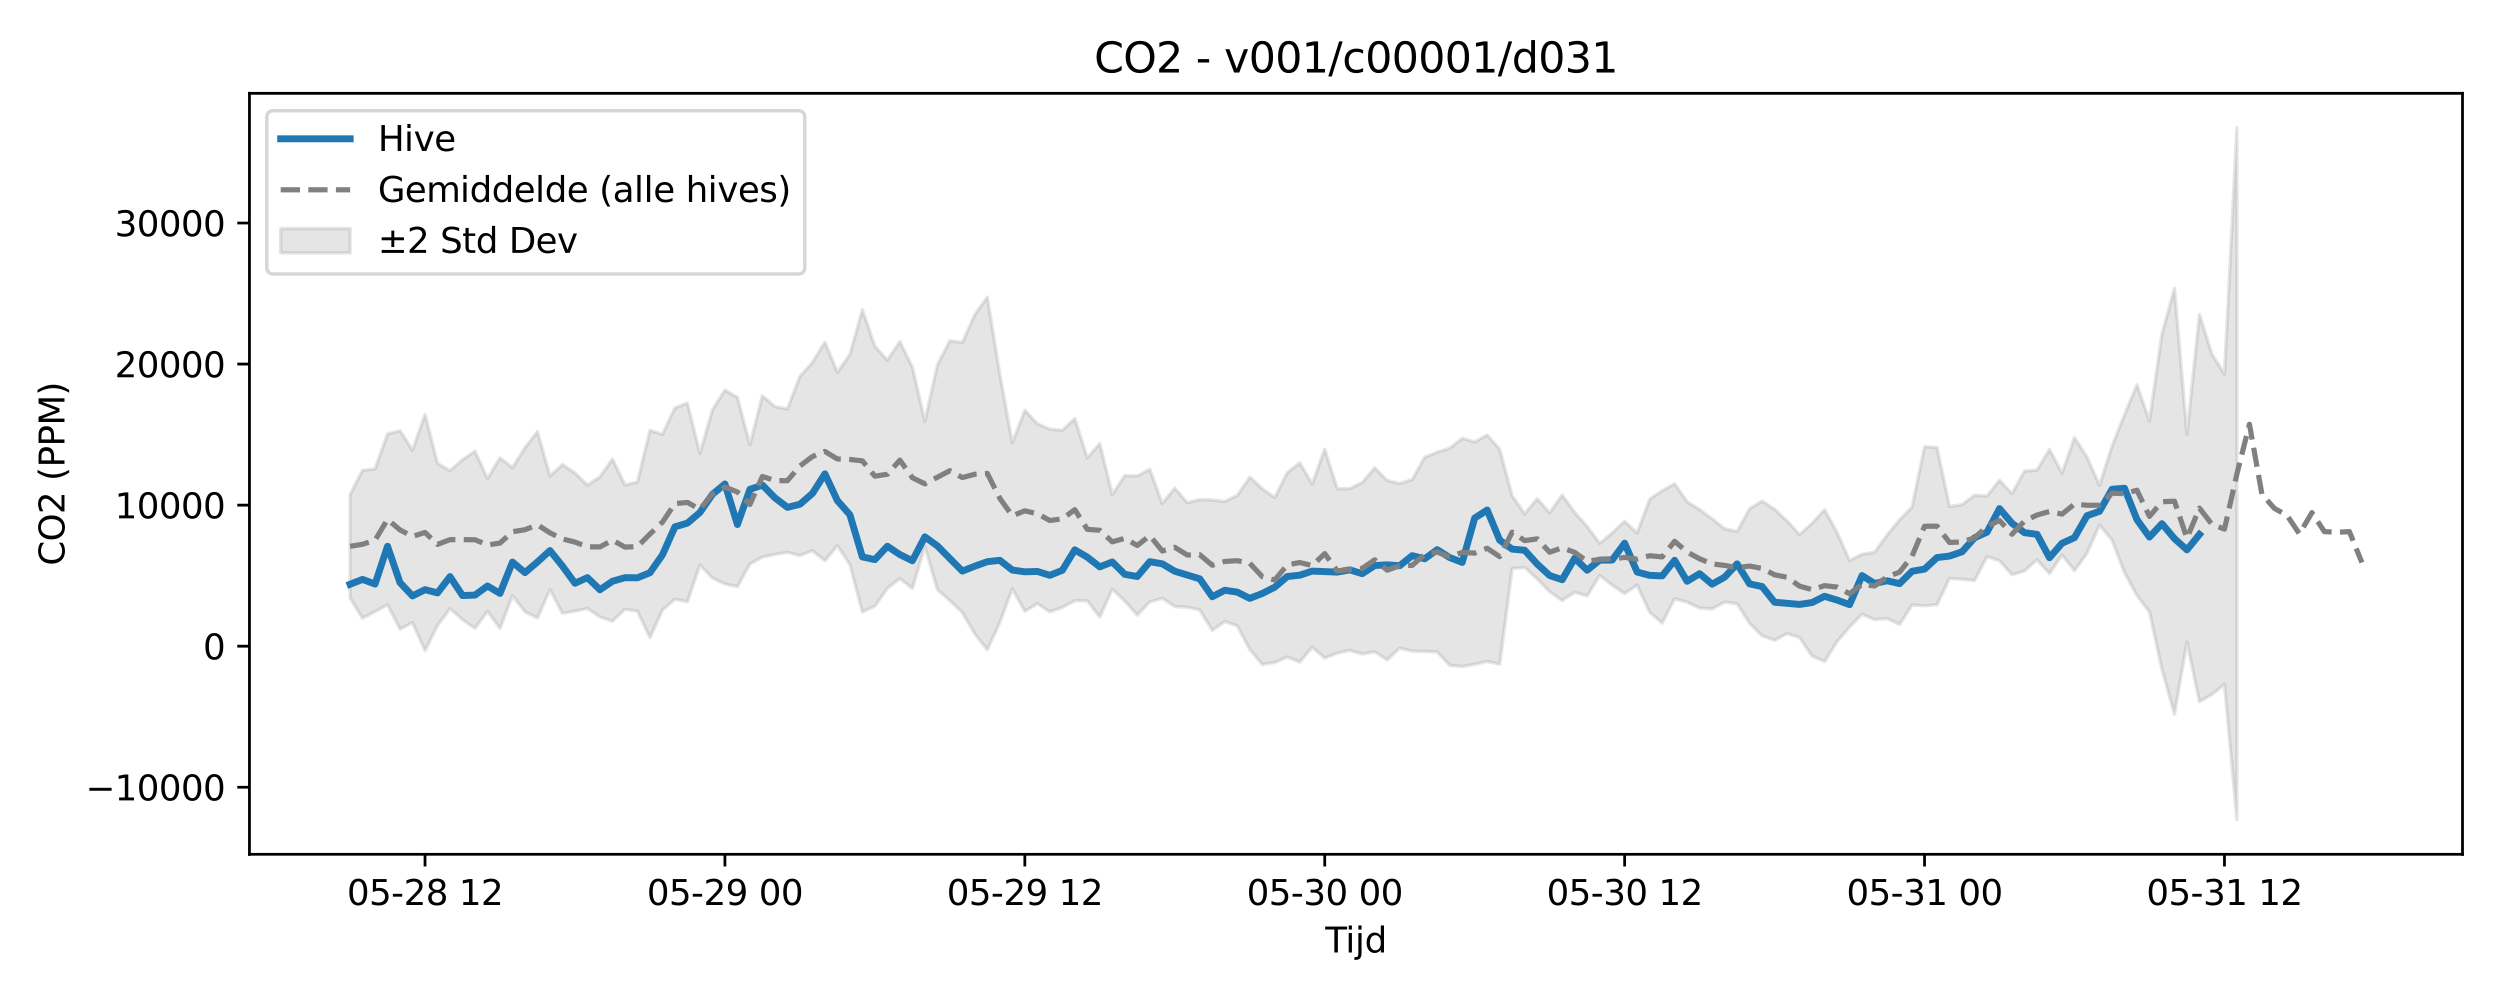 <?xml version="1.0" encoding="utf-8" standalone="no"?>
<!DOCTYPE svg PUBLIC "-//W3C//DTD SVG 1.1//EN"
  "http://www.w3.org/Graphics/SVG/1.1/DTD/svg11.dtd">
<svg xmlns:xlink="http://www.w3.org/1999/xlink" width="720pt" height="288pt" viewBox="0 0 720 288" xmlns="http://www.w3.org/2000/svg" version="1.1">
 <defs>
  <style type="text/css">*{stroke-linejoin: round; stroke-linecap: butt}</style>
 </defs>
 <g id="figure_1">
  <g id="patch_1">
   <path d="M 0 288 
L 720 288 
L 720 0 
L 0 0 
z
" style="fill: #ffffff"/>
  </g>
  <g id="axes_1">
   <g id="patch_2">
    <path d="M 71.84 246.04 
L 709.2 246.04 
L 709.2 26.88 
L 71.84 26.88 
z
" style="fill: #ffffff"/>
   </g>
   <g id="FillBetweenPolyCollection_1">
    <defs>
     <path id="m3c961f5146" d="M 100.811 -145.542 
L 100.811 -115.784 
L 104.41 -109.948 
L 108.009 -111.87 
L 111.608 -113.837 
L 115.206 -106.805 
L 118.805 -108.685 
L 122.404 -100.628 
L 126.003 -107.876 
L 129.602 -112.738 
L 133.201 -109.563 
L 136.8 -107.047 
L 140.398 -111.946 
L 143.997 -107.044 
L 147.596 -116.43 
L 151.195 -111.82 
L 154.794 -110.009 
L 158.393 -118.188 
L 161.992 -111.362 
L 165.591 -112.015 
L 169.189 -112.775 
L 172.788 -110.305 
L 176.387 -109.077 
L 179.986 -112.528 
L 183.585 -111.977 
L 187.184 -104.356 
L 190.783 -112.315 
L 194.382 -115.427 
L 197.98 -114.693 
L 201.579 -125.296 
L 205.178 -121.533 
L 208.777 -119.796 
L 212.376 -119.081 
L 215.975 -125.568 
L 219.574 -127.553 
L 223.173 -128.296 
L 226.771 -128.928 
L 230.37 -127.998 
L 233.969 -129.4 
L 237.568 -126.515 
L 241.167 -130.853 
L 244.766 -125.435 
L 248.365 -111.758 
L 251.963 -113.444 
L 255.562 -118.566 
L 259.161 -121.389 
L 262.76 -118.548 
L 266.359 -130.635 
L 269.958 -118.169 
L 273.557 -115.045 
L 277.156 -111.577 
L 280.754 -105.427 
L 284.353 -100.879 
L 287.952 -108.733 
L 291.551 -118.44 
L 295.15 -111.963 
L 298.749 -114.136 
L 302.348 -111.797 
L 305.947 -113.072 
L 309.545 -114.989 
L 313.144 -114.974 
L 316.743 -110.305 
L 320.342 -118.33 
L 323.941 -114.893 
L 327.54 -110.879 
L 331.139 -114.63 
L 334.738 -115.685 
L 338.336 -113.318 
L 341.935 -113.12 
L 345.534 -112.349 
L 349.133 -106.438 
L 352.732 -109.01 
L 356.331 -107.75 
L 359.93 -100.993 
L 363.528 -96.63 
L 367.127 -97.209 
L 370.726 -98.782 
L 374.325 -97.31 
L 377.924 -101.616 
L 381.523 -98.476 
L 385.122 -99.892 
L 388.721 -100.687 
L 392.319 -99.635 
L 395.918 -100.303 
L 399.517 -97.937 
L 403.116 -101.348 
L 406.715 -100.479 
L 410.314 -100.386 
L 413.913 -100.237 
L 417.512 -96.393 
L 421.11 -96.068 
L 424.709 -96.678 
L 428.308 -97.49 
L 431.907 -96.742 
L 435.506 -124.258 
L 439.105 -124.619 
L 442.704 -121.274 
L 446.302 -117.601 
L 449.901 -115.046 
L 453.5 -117.403 
L 457.099 -116.379 
L 460.698 -122.265 
L 464.297 -119.507 
L 467.896 -117.062 
L 471.495 -119.486 
L 475.093 -111.686 
L 478.692 -108.573 
L 482.291 -115.54 
L 485.89 -114.575 
L 489.489 -112.877 
L 493.088 -112.643 
L 496.687 -114.594 
L 500.286 -114.126 
L 503.884 -108.483 
L 507.483 -104.893 
L 511.082 -103.595 
L 514.681 -105.533 
L 518.28 -104.35 
L 521.879 -99.076 
L 525.478 -97.493 
L 529.077 -103.218 
L 532.675 -107.403 
L 536.274 -111.111 
L 539.873 -109.548 
L 543.472 -109.86 
L 547.071 -108.162 
L 550.67 -113.742 
L 554.269 -113.529 
L 557.867 -113.833 
L 561.466 -121.425 
L 565.065 -121.191 
L 568.664 -120.797 
L 572.263 -127.715 
L 575.862 -126.516 
L 579.461 -122.474 
L 583.06 -123.581 
L 586.658 -126.76 
L 590.257 -122.82 
L 593.856 -128.18 
L 597.455 -123.682 
L 601.054 -128.631 
L 604.653 -136.803 
L 608.252 -132.473 
L 611.851 -123.131 
L 615.449 -116.468 
L 619.048 -111.784 
L 622.647 -95.177 
L 626.246 -82.333 
L 629.845 -103.078 
L 633.444 -85.872 
L 637.043 -87.996 
L 640.642 -90.959 
L 644.24 -51.922 
L 644.24 -251.158 
L 644.24 -251.158 
L 640.642 -180.254 
L 637.043 -186.01 
L 633.444 -197.442 
L 629.845 -162.945 
L 626.246 -204.971 
L 622.647 -191.796 
L 619.048 -166.791 
L 615.449 -177.166 
L 611.851 -168.548 
L 608.252 -159.453 
L 604.653 -148.195 
L 601.054 -156.342 
L 597.455 -161.997 
L 593.856 -151.67 
L 590.257 -158.572 
L 586.658 -152.573 
L 583.06 -152.316 
L 579.461 -145.818 
L 575.862 -149.693 
L 572.263 -145.165 
L 568.664 -145.368 
L 565.065 -142.656 
L 561.466 -142.126 
L 557.867 -159.094 
L 554.269 -159.331 
L 550.67 -141.931 
L 547.071 -138.278 
L 543.472 -133.857 
L 539.873 -128.929 
L 536.274 -128.384 
L 532.675 -126.591 
L 529.077 -134.63 
L 525.478 -141.18 
L 521.879 -137.277 
L 518.28 -134.038 
L 514.681 -137.952 
L 511.082 -141.309 
L 507.483 -143.679 
L 503.884 -141.479 
L 500.286 -134.923 
L 496.687 -135.729 
L 493.088 -138.55 
L 489.489 -141.235 
L 485.89 -143.472 
L 482.291 -148.673 
L 478.692 -146.652 
L 475.093 -144.201 
L 471.495 -134.462 
L 467.896 -137.88 
L 464.297 -134.491 
L 460.698 -131.493 
L 457.099 -136.367 
L 453.5 -140.432 
L 449.901 -145.423 
L 446.302 -140.315 
L 442.704 -144.354 
L 439.105 -139.986 
L 435.506 -145.217 
L 431.907 -158.619 
L 428.308 -162.706 
L 424.709 -160.726 
L 421.11 -161.757 
L 417.512 -158.891 
L 413.913 -157.771 
L 410.314 -156.306 
L 406.715 -149.868 
L 403.116 -148.743 
L 399.517 -149.624 
L 395.918 -153.253 
L 392.319 -149.006 
L 388.721 -147.267 
L 385.122 -147.258 
L 381.523 -158.634 
L 377.924 -148.615 
L 374.325 -154.679 
L 370.726 -151.832 
L 367.127 -144.707 
L 363.528 -147.224 
L 359.93 -150.592 
L 356.331 -145.283 
L 352.732 -143.609 
L 349.133 -143.986 
L 345.534 -144.127 
L 341.935 -143.194 
L 338.336 -147.424 
L 334.738 -142.947 
L 331.139 -152.866 
L 327.54 -150.913 
L 323.941 -151.037 
L 320.342 -145.569 
L 316.743 -160.252 
L 313.144 -156.12 
L 309.545 -167.452 
L 305.947 -164.084 
L 302.348 -164.404 
L 298.749 -165.951 
L 295.15 -169.82 
L 291.551 -160.464 
L 287.952 -180.211 
L 284.353 -202.429 
L 280.754 -197.407 
L 277.156 -189.35 
L 273.557 -189.837 
L 269.958 -182.901 
L 266.359 -166.678 
L 262.76 -182.288 
L 259.161 -189.58 
L 255.562 -184.248 
L 251.963 -188.288 
L 248.365 -198.781 
L 244.766 -185.904 
L 241.167 -180.784 
L 237.568 -189.441 
L 233.969 -183.601 
L 230.37 -179.586 
L 226.771 -170.196 
L 223.173 -170.895 
L 219.574 -174.009 
L 215.975 -159.853 
L 212.376 -173.545 
L 208.777 -175.642 
L 205.178 -169.924 
L 201.579 -157.39 
L 197.98 -171.902 
L 194.382 -170.536 
L 190.783 -162.92 
L 187.184 -164.046 
L 183.585 -149.181 
L 179.986 -148.348 
L 176.387 -155.792 
L 172.788 -150.676 
L 169.189 -148.265 
L 165.591 -151.743 
L 161.992 -154.209 
L 158.393 -150.895 
L 154.794 -163.689 
L 151.195 -159.059 
L 147.596 -153.3 
L 143.997 -156.131 
L 140.398 -150.141 
L 136.8 -158.072 
L 133.201 -155.594 
L 129.602 -152.427 
L 126.003 -154.554 
L 122.404 -168.667 
L 118.805 -158.344 
L 115.206 -163.938 
L 111.608 -163.005 
L 108.009 -152.945 
L 104.41 -152.542 
L 100.811 -145.542 
z
" style="stroke: #808080; stroke-opacity: 0.2"/>
    </defs>
    <g clip-path="url(#p022ecf6468)">
     <use xlink:href="#m3c961f5146" x="0" y="288" style="fill: #808080; fill-opacity: 0.2; stroke: #808080; stroke-opacity: 0.2"/>
    </g>
   </g>
   <g id="matplotlib.axis_1">
    <g id="xtick_1">
     <g id="line2d_1">
      <defs>
       <path id="m5c673bd167" d="M 0 0 
L 0 3.5 
" style="stroke: #000000; stroke-width: 0.8"/>
      </defs>
      <g>
       <use xlink:href="#m5c673bd167" x="122.404" y="246.04" style="stroke: #000000; stroke-width: 0.8"/>
      </g>
     </g>
     <g id="text_1">
      <!-- 05-28 12 -->
      <g transform="translate(99.924 260.638) scale(0.1 -0.1)">
       <defs>
        <path id="DejaVuSans-30" d="M 2034 4250 
Q 1547 4250 1301 3770 
Q 1056 3291 1056 2328 
Q 1056 1369 1301 889 
Q 1547 409 2034 409 
Q 2525 409 2770 889 
Q 3016 1369 3016 2328 
Q 3016 3291 2770 3770 
Q 2525 4250 2034 4250 
z
M 2034 4750 
Q 2819 4750 3233 4129 
Q 3647 3509 3647 2328 
Q 3647 1150 3233 529 
Q 2819 -91 2034 -91 
Q 1250 -91 836 529 
Q 422 1150 422 2328 
Q 422 3509 836 4129 
Q 1250 4750 2034 4750 
z
" transform="scale(0.016)"/>
        <path id="DejaVuSans-35" d="M 691 4666 
L 3169 4666 
L 3169 4134 
L 1269 4134 
L 1269 2991 
Q 1406 3038 1543 3061 
Q 1681 3084 1819 3084 
Q 2600 3084 3056 2656 
Q 3513 2228 3513 1497 
Q 3513 744 3044 326 
Q 2575 -91 1722 -91 
Q 1428 -91 1123 -41 
Q 819 9 494 109 
L 494 744 
Q 775 591 1075 516 
Q 1375 441 1709 441 
Q 2250 441 2565 725 
Q 2881 1009 2881 1497 
Q 2881 1984 2565 2268 
Q 2250 2553 1709 2553 
Q 1456 2553 1204 2497 
Q 953 2441 691 2322 
L 691 4666 
z
" transform="scale(0.016)"/>
        <path id="DejaVuSans-2d" d="M 313 2009 
L 1997 2009 
L 1997 1497 
L 313 1497 
L 313 2009 
z
" transform="scale(0.016)"/>
        <path id="DejaVuSans-32" d="M 1228 531 
L 3431 531 
L 3431 0 
L 469 0 
L 469 531 
Q 828 903 1448 1529 
Q 2069 2156 2228 2338 
Q 2531 2678 2651 2914 
Q 2772 3150 2772 3378 
Q 2772 3750 2511 3984 
Q 2250 4219 1831 4219 
Q 1534 4219 1204 4116 
Q 875 4013 500 3803 
L 500 4441 
Q 881 4594 1212 4672 
Q 1544 4750 1819 4750 
Q 2544 4750 2975 4387 
Q 3406 4025 3406 3419 
Q 3406 3131 3298 2873 
Q 3191 2616 2906 2266 
Q 2828 2175 2409 1742 
Q 1991 1309 1228 531 
z
" transform="scale(0.016)"/>
        <path id="DejaVuSans-38" d="M 2034 2216 
Q 1584 2216 1326 1975 
Q 1069 1734 1069 1313 
Q 1069 891 1326 650 
Q 1584 409 2034 409 
Q 2484 409 2743 651 
Q 3003 894 3003 1313 
Q 3003 1734 2745 1975 
Q 2488 2216 2034 2216 
z
M 1403 2484 
Q 997 2584 770 2862 
Q 544 3141 544 3541 
Q 544 4100 942 4425 
Q 1341 4750 2034 4750 
Q 2731 4750 3128 4425 
Q 3525 4100 3525 3541 
Q 3525 3141 3298 2862 
Q 3072 2584 2669 2484 
Q 3125 2378 3379 2068 
Q 3634 1759 3634 1313 
Q 3634 634 3220 271 
Q 2806 -91 2034 -91 
Q 1263 -91 848 271 
Q 434 634 434 1313 
Q 434 1759 690 2068 
Q 947 2378 1403 2484 
z
M 1172 3481 
Q 1172 3119 1398 2916 
Q 1625 2713 2034 2713 
Q 2441 2713 2670 2916 
Q 2900 3119 2900 3481 
Q 2900 3844 2670 4047 
Q 2441 4250 2034 4250 
Q 1625 4250 1398 4047 
Q 1172 3844 1172 3481 
z
" transform="scale(0.016)"/>
        <path id="DejaVuSans-20" transform="scale(0.016)"/>
        <path id="DejaVuSans-31" d="M 794 531 
L 1825 531 
L 1825 4091 
L 703 3866 
L 703 4441 
L 1819 4666 
L 2450 4666 
L 2450 531 
L 3481 531 
L 3481 0 
L 794 0 
L 794 531 
z
" transform="scale(0.016)"/>
       </defs>
       <use xlink:href="#DejaVuSans-30"/>
       <use xlink:href="#DejaVuSans-35" transform="translate(63.623 0)"/>
       <use xlink:href="#DejaVuSans-2d" transform="translate(127.246 0)"/>
       <use xlink:href="#DejaVuSans-32" transform="translate(163.33 0)"/>
       <use xlink:href="#DejaVuSans-38" transform="translate(226.953 0)"/>
       <use xlink:href="#DejaVuSans-20" transform="translate(290.576 0)"/>
       <use xlink:href="#DejaVuSans-31" transform="translate(322.363 0)"/>
       <use xlink:href="#DejaVuSans-32" transform="translate(385.986 0)"/>
      </g>
     </g>
    </g>
    <g id="xtick_2">
     <g id="line2d_2">
      <g>
       <use xlink:href="#m5c673bd167" x="208.777" y="246.04" style="stroke: #000000; stroke-width: 0.8"/>
      </g>
     </g>
     <g id="text_2">
      <!-- 05-29 00 -->
      <g transform="translate(186.297 260.638) scale(0.1 -0.1)">
       <defs>
        <path id="DejaVuSans-39" d="M 703 97 
L 703 672 
Q 941 559 1184 500 
Q 1428 441 1663 441 
Q 2288 441 2617 861 
Q 2947 1281 2994 2138 
Q 2813 1869 2534 1725 
Q 2256 1581 1919 1581 
Q 1219 1581 811 2004 
Q 403 2428 403 3163 
Q 403 3881 828 4315 
Q 1253 4750 1959 4750 
Q 2769 4750 3195 4129 
Q 3622 3509 3622 2328 
Q 3622 1225 3098 567 
Q 2575 -91 1691 -91 
Q 1453 -91 1209 -44 
Q 966 3 703 97 
z
M 1959 2075 
Q 2384 2075 2632 2365 
Q 2881 2656 2881 3163 
Q 2881 3666 2632 3958 
Q 2384 4250 1959 4250 
Q 1534 4250 1286 3958 
Q 1038 3666 1038 3163 
Q 1038 2656 1286 2365 
Q 1534 2075 1959 2075 
z
" transform="scale(0.016)"/>
       </defs>
       <use xlink:href="#DejaVuSans-30"/>
       <use xlink:href="#DejaVuSans-35" transform="translate(63.623 0)"/>
       <use xlink:href="#DejaVuSans-2d" transform="translate(127.246 0)"/>
       <use xlink:href="#DejaVuSans-32" transform="translate(163.33 0)"/>
       <use xlink:href="#DejaVuSans-39" transform="translate(226.953 0)"/>
       <use xlink:href="#DejaVuSans-20" transform="translate(290.576 0)"/>
       <use xlink:href="#DejaVuSans-30" transform="translate(322.363 0)"/>
       <use xlink:href="#DejaVuSans-30" transform="translate(385.986 0)"/>
      </g>
     </g>
    </g>
    <g id="xtick_3">
     <g id="line2d_3">
      <g>
       <use xlink:href="#m5c673bd167" x="295.15" y="246.04" style="stroke: #000000; stroke-width: 0.8"/>
      </g>
     </g>
     <g id="text_3">
      <!-- 05-29 12 -->
      <g transform="translate(272.669 260.638) scale(0.1 -0.1)">
       <use xlink:href="#DejaVuSans-30"/>
       <use xlink:href="#DejaVuSans-35" transform="translate(63.623 0)"/>
       <use xlink:href="#DejaVuSans-2d" transform="translate(127.246 0)"/>
       <use xlink:href="#DejaVuSans-32" transform="translate(163.33 0)"/>
       <use xlink:href="#DejaVuSans-39" transform="translate(226.953 0)"/>
       <use xlink:href="#DejaVuSans-20" transform="translate(290.576 0)"/>
       <use xlink:href="#DejaVuSans-31" transform="translate(322.363 0)"/>
       <use xlink:href="#DejaVuSans-32" transform="translate(385.986 0)"/>
      </g>
     </g>
    </g>
    <g id="xtick_4">
     <g id="line2d_4">
      <g>
       <use xlink:href="#m5c673bd167" x="381.523" y="246.04" style="stroke: #000000; stroke-width: 0.8"/>
      </g>
     </g>
     <g id="text_4">
      <!-- 05-30 00 -->
      <g transform="translate(359.042 260.638) scale(0.1 -0.1)">
       <defs>
        <path id="DejaVuSans-33" d="M 2597 2516 
Q 3050 2419 3304 2112 
Q 3559 1806 3559 1356 
Q 3559 666 3084 287 
Q 2609 -91 1734 -91 
Q 1441 -91 1130 -33 
Q 819 25 488 141 
L 488 750 
Q 750 597 1062 519 
Q 1375 441 1716 441 
Q 2309 441 2620 675 
Q 2931 909 2931 1356 
Q 2931 1769 2642 2001 
Q 2353 2234 1838 2234 
L 1294 2234 
L 1294 2753 
L 1863 2753 
Q 2328 2753 2575 2939 
Q 2822 3125 2822 3475 
Q 2822 3834 2567 4026 
Q 2313 4219 1838 4219 
Q 1578 4219 1281 4162 
Q 984 4106 628 3988 
L 628 4550 
Q 988 4650 1302 4700 
Q 1616 4750 1894 4750 
Q 2613 4750 3031 4423 
Q 3450 4097 3450 3541 
Q 3450 3153 3228 2886 
Q 3006 2619 2597 2516 
z
" transform="scale(0.016)"/>
       </defs>
       <use xlink:href="#DejaVuSans-30"/>
       <use xlink:href="#DejaVuSans-35" transform="translate(63.623 0)"/>
       <use xlink:href="#DejaVuSans-2d" transform="translate(127.246 0)"/>
       <use xlink:href="#DejaVuSans-33" transform="translate(163.33 0)"/>
       <use xlink:href="#DejaVuSans-30" transform="translate(226.953 0)"/>
       <use xlink:href="#DejaVuSans-20" transform="translate(290.576 0)"/>
       <use xlink:href="#DejaVuSans-30" transform="translate(322.363 0)"/>
       <use xlink:href="#DejaVuSans-30" transform="translate(385.986 0)"/>
      </g>
     </g>
    </g>
    <g id="xtick_5">
     <g id="line2d_5">
      <g>
       <use xlink:href="#m5c673bd167" x="467.896" y="246.04" style="stroke: #000000; stroke-width: 0.8"/>
      </g>
     </g>
     <g id="text_5">
      <!-- 05-30 12 -->
      <g transform="translate(445.415 260.638) scale(0.1 -0.1)">
       <use xlink:href="#DejaVuSans-30"/>
       <use xlink:href="#DejaVuSans-35" transform="translate(63.623 0)"/>
       <use xlink:href="#DejaVuSans-2d" transform="translate(127.246 0)"/>
       <use xlink:href="#DejaVuSans-33" transform="translate(163.33 0)"/>
       <use xlink:href="#DejaVuSans-30" transform="translate(226.953 0)"/>
       <use xlink:href="#DejaVuSans-20" transform="translate(290.576 0)"/>
       <use xlink:href="#DejaVuSans-31" transform="translate(322.363 0)"/>
       <use xlink:href="#DejaVuSans-32" transform="translate(385.986 0)"/>
      </g>
     </g>
    </g>
    <g id="xtick_6">
     <g id="line2d_6">
      <g>
       <use xlink:href="#m5c673bd167" x="554.269" y="246.04" style="stroke: #000000; stroke-width: 0.8"/>
      </g>
     </g>
     <g id="text_6">
      <!-- 05-31 00 -->
      <g transform="translate(531.788 260.638) scale(0.1 -0.1)">
       <use xlink:href="#DejaVuSans-30"/>
       <use xlink:href="#DejaVuSans-35" transform="translate(63.623 0)"/>
       <use xlink:href="#DejaVuSans-2d" transform="translate(127.246 0)"/>
       <use xlink:href="#DejaVuSans-33" transform="translate(163.33 0)"/>
       <use xlink:href="#DejaVuSans-31" transform="translate(226.953 0)"/>
       <use xlink:href="#DejaVuSans-20" transform="translate(290.576 0)"/>
       <use xlink:href="#DejaVuSans-30" transform="translate(322.363 0)"/>
       <use xlink:href="#DejaVuSans-30" transform="translate(385.986 0)"/>
      </g>
     </g>
    </g>
    <g id="xtick_7">
     <g id="line2d_7">
      <g>
       <use xlink:href="#m5c673bd167" x="640.642" y="246.04" style="stroke: #000000; stroke-width: 0.8"/>
      </g>
     </g>
     <g id="text_7">
      <!-- 05-31 12 -->
      <g transform="translate(618.161 260.638) scale(0.1 -0.1)">
       <use xlink:href="#DejaVuSans-30"/>
       <use xlink:href="#DejaVuSans-35" transform="translate(63.623 0)"/>
       <use xlink:href="#DejaVuSans-2d" transform="translate(127.246 0)"/>
       <use xlink:href="#DejaVuSans-33" transform="translate(163.33 0)"/>
       <use xlink:href="#DejaVuSans-31" transform="translate(226.953 0)"/>
       <use xlink:href="#DejaVuSans-20" transform="translate(290.576 0)"/>
       <use xlink:href="#DejaVuSans-31" transform="translate(322.363 0)"/>
       <use xlink:href="#DejaVuSans-32" transform="translate(385.986 0)"/>
      </g>
     </g>
    </g>
    <g id="text_8">
     <!-- Tijd -->
     <g transform="translate(381.67 274.317) scale(0.1 -0.1)">
      <defs>
       <path id="DejaVuSans-54" d="M -19 4666 
L 3928 4666 
L 3928 4134 
L 2272 4134 
L 2272 0 
L 1638 0 
L 1638 4134 
L -19 4134 
L -19 4666 
z
" transform="scale(0.016)"/>
       <path id="DejaVuSans-69" d="M 603 3500 
L 1178 3500 
L 1178 0 
L 603 0 
L 603 3500 
z
M 603 4863 
L 1178 4863 
L 1178 4134 
L 603 4134 
L 603 4863 
z
" transform="scale(0.016)"/>
       <path id="DejaVuSans-6a" d="M 603 3500 
L 1178 3500 
L 1178 -63 
Q 1178 -731 923 -1031 
Q 669 -1331 103 -1331 
L -116 -1331 
L -116 -844 
L 38 -844 
Q 366 -844 484 -692 
Q 603 -541 603 -63 
L 603 3500 
z
M 603 4863 
L 1178 4863 
L 1178 4134 
L 603 4134 
L 603 4863 
z
" transform="scale(0.016)"/>
       <path id="DejaVuSans-64" d="M 2906 2969 
L 2906 4863 
L 3481 4863 
L 3481 0 
L 2906 0 
L 2906 525 
Q 2725 213 2448 61 
Q 2172 -91 1784 -91 
Q 1150 -91 751 415 
Q 353 922 353 1747 
Q 353 2572 751 3078 
Q 1150 3584 1784 3584 
Q 2172 3584 2448 3432 
Q 2725 3281 2906 2969 
z
M 947 1747 
Q 947 1113 1208 752 
Q 1469 391 1925 391 
Q 2381 391 2643 752 
Q 2906 1113 2906 1747 
Q 2906 2381 2643 2742 
Q 2381 3103 1925 3103 
Q 1469 3103 1208 2742 
Q 947 2381 947 1747 
z
" transform="scale(0.016)"/>
      </defs>
      <use xlink:href="#DejaVuSans-54"/>
      <use xlink:href="#DejaVuSans-69" transform="translate(57.959 0)"/>
      <use xlink:href="#DejaVuSans-6a" transform="translate(85.742 0)"/>
      <use xlink:href="#DejaVuSans-64" transform="translate(113.525 0)"/>
     </g>
    </g>
   </g>
   <g id="matplotlib.axis_2">
    <g id="ytick_1">
     <g id="line2d_8">
      <defs>
       <path id="m6430b781a7" d="M 0 0 
L -3.5 0 
" style="stroke: #000000; stroke-width: 0.8"/>
      </defs>
      <g>
       <use xlink:href="#m6430b781a7" x="71.84" y="226.725" style="stroke: #000000; stroke-width: 0.8"/>
      </g>
     </g>
     <g id="text_9">
      <!-- −10000 -->
      <g transform="translate(24.648 230.524) scale(0.1 -0.1)">
       <defs>
        <path id="DejaVuSans-2212" d="M 678 2272 
L 4684 2272 
L 4684 1741 
L 678 1741 
L 678 2272 
z
" transform="scale(0.016)"/>
       </defs>
       <use xlink:href="#DejaVuSans-2212"/>
       <use xlink:href="#DejaVuSans-31" transform="translate(83.789 0)"/>
       <use xlink:href="#DejaVuSans-30" transform="translate(147.412 0)"/>
       <use xlink:href="#DejaVuSans-30" transform="translate(211.035 0)"/>
       <use xlink:href="#DejaVuSans-30" transform="translate(274.658 0)"/>
       <use xlink:href="#DejaVuSans-30" transform="translate(338.281 0)"/>
      </g>
     </g>
    </g>
    <g id="ytick_2">
     <g id="line2d_9">
      <g>
       <use xlink:href="#m6430b781a7" x="71.84" y="186.102" style="stroke: #000000; stroke-width: 0.8"/>
      </g>
     </g>
     <g id="text_10">
      <!-- 0 -->
      <g transform="translate(58.477 189.901) scale(0.1 -0.1)">
       <use xlink:href="#DejaVuSans-30"/>
      </g>
     </g>
    </g>
    <g id="ytick_3">
     <g id="line2d_10">
      <g>
       <use xlink:href="#m6430b781a7" x="71.84" y="145.478" style="stroke: #000000; stroke-width: 0.8"/>
      </g>
     </g>
     <g id="text_11">
      <!-- 10000 -->
      <g transform="translate(33.028 149.278) scale(0.1 -0.1)">
       <use xlink:href="#DejaVuSans-31"/>
       <use xlink:href="#DejaVuSans-30" transform="translate(63.623 0)"/>
       <use xlink:href="#DejaVuSans-30" transform="translate(127.246 0)"/>
       <use xlink:href="#DejaVuSans-30" transform="translate(190.869 0)"/>
       <use xlink:href="#DejaVuSans-30" transform="translate(254.492 0)"/>
      </g>
     </g>
    </g>
    <g id="ytick_4">
     <g id="line2d_11">
      <g>
       <use xlink:href="#m6430b781a7" x="71.84" y="104.855" style="stroke: #000000; stroke-width: 0.8"/>
      </g>
     </g>
     <g id="text_12">
      <!-- 20000 -->
      <g transform="translate(33.028 108.654) scale(0.1 -0.1)">
       <use xlink:href="#DejaVuSans-32"/>
       <use xlink:href="#DejaVuSans-30" transform="translate(63.623 0)"/>
       <use xlink:href="#DejaVuSans-30" transform="translate(127.246 0)"/>
       <use xlink:href="#DejaVuSans-30" transform="translate(190.869 0)"/>
       <use xlink:href="#DejaVuSans-30" transform="translate(254.492 0)"/>
      </g>
     </g>
    </g>
    <g id="ytick_5">
     <g id="line2d_12">
      <g>
       <use xlink:href="#m6430b781a7" x="71.84" y="64.232" style="stroke: #000000; stroke-width: 0.8"/>
      </g>
     </g>
     <g id="text_13">
      <!-- 30000 -->
      <g transform="translate(33.028 68.031) scale(0.1 -0.1)">
       <use xlink:href="#DejaVuSans-33"/>
       <use xlink:href="#DejaVuSans-30" transform="translate(63.623 0)"/>
       <use xlink:href="#DejaVuSans-30" transform="translate(127.246 0)"/>
       <use xlink:href="#DejaVuSans-30" transform="translate(190.869 0)"/>
       <use xlink:href="#DejaVuSans-30" transform="translate(254.492 0)"/>
      </g>
     </g>
    </g>
    <g id="text_14">
     <!-- CO2 (PPM) -->
     <g transform="translate(18.568 162.903) rotate(-90) scale(0.1 -0.1)">
      <defs>
       <path id="DejaVuSans-43" d="M 4122 4306 
L 4122 3641 
Q 3803 3938 3442 4084 
Q 3081 4231 2675 4231 
Q 1875 4231 1450 3742 
Q 1025 3253 1025 2328 
Q 1025 1406 1450 917 
Q 1875 428 2675 428 
Q 3081 428 3442 575 
Q 3803 722 4122 1019 
L 4122 359 
Q 3791 134 3420 21 
Q 3050 -91 2638 -91 
Q 1578 -91 968 557 
Q 359 1206 359 2328 
Q 359 3453 968 4101 
Q 1578 4750 2638 4750 
Q 3056 4750 3426 4639 
Q 3797 4528 4122 4306 
z
" transform="scale(0.016)"/>
       <path id="DejaVuSans-4f" d="M 2522 4238 
Q 1834 4238 1429 3725 
Q 1025 3213 1025 2328 
Q 1025 1447 1429 934 
Q 1834 422 2522 422 
Q 3209 422 3611 934 
Q 4013 1447 4013 2328 
Q 4013 3213 3611 3725 
Q 3209 4238 2522 4238 
z
M 2522 4750 
Q 3503 4750 4090 4092 
Q 4678 3434 4678 2328 
Q 4678 1225 4090 567 
Q 3503 -91 2522 -91 
Q 1538 -91 948 565 
Q 359 1222 359 2328 
Q 359 3434 948 4092 
Q 1538 4750 2522 4750 
z
" transform="scale(0.016)"/>
       <path id="DejaVuSans-28" d="M 1984 4856 
Q 1566 4138 1362 3434 
Q 1159 2731 1159 2009 
Q 1159 1288 1364 580 
Q 1569 -128 1984 -844 
L 1484 -844 
Q 1016 -109 783 600 
Q 550 1309 550 2009 
Q 550 2706 781 3412 
Q 1013 4119 1484 4856 
L 1984 4856 
z
" transform="scale(0.016)"/>
       <path id="DejaVuSans-50" d="M 1259 4147 
L 1259 2394 
L 2053 2394 
Q 2494 2394 2734 2622 
Q 2975 2850 2975 3272 
Q 2975 3691 2734 3919 
Q 2494 4147 2053 4147 
L 1259 4147 
z
M 628 4666 
L 2053 4666 
Q 2838 4666 3239 4311 
Q 3641 3956 3641 3272 
Q 3641 2581 3239 2228 
Q 2838 1875 2053 1875 
L 1259 1875 
L 1259 0 
L 628 0 
L 628 4666 
z
" transform="scale(0.016)"/>
       <path id="DejaVuSans-4d" d="M 628 4666 
L 1569 4666 
L 2759 1491 
L 3956 4666 
L 4897 4666 
L 4897 0 
L 4281 0 
L 4281 4097 
L 3078 897 
L 2444 897 
L 1241 4097 
L 1241 0 
L 628 0 
L 628 4666 
z
" transform="scale(0.016)"/>
       <path id="DejaVuSans-29" d="M 513 4856 
L 1013 4856 
Q 1481 4119 1714 3412 
Q 1947 2706 1947 2009 
Q 1947 1309 1714 600 
Q 1481 -109 1013 -844 
L 513 -844 
Q 928 -128 1133 580 
Q 1338 1288 1338 2009 
Q 1338 2731 1133 3434 
Q 928 4138 513 4856 
z
" transform="scale(0.016)"/>
      </defs>
      <use xlink:href="#DejaVuSans-43"/>
      <use xlink:href="#DejaVuSans-4f" transform="translate(69.824 0)"/>
      <use xlink:href="#DejaVuSans-32" transform="translate(148.535 0)"/>
      <use xlink:href="#DejaVuSans-20" transform="translate(212.158 0)"/>
      <use xlink:href="#DejaVuSans-28" transform="translate(243.945 0)"/>
      <use xlink:href="#DejaVuSans-50" transform="translate(282.959 0)"/>
      <use xlink:href="#DejaVuSans-50" transform="translate(343.262 0)"/>
      <use xlink:href="#DejaVuSans-4d" transform="translate(403.564 0)"/>
      <use xlink:href="#DejaVuSans-29" transform="translate(489.844 0)"/>
     </g>
    </g>
   </g>
   <g id="line2d_13">
    <path d="M 100.811 168.272 
L 104.41 166.866 
L 108.009 168.211 
L 111.608 157.336 
L 115.206 167.805 
L 118.805 171.625 
L 122.404 169.824 
L 126.003 170.757 
L 129.602 166.073 
L 133.201 171.518 
L 136.8 171.385 
L 140.398 168.768 
L 143.997 170.896 
L 147.596 161.883 
L 151.195 164.915 
L 154.794 161.841 
L 158.393 158.567 
L 161.992 163.036 
L 165.591 167.965 
L 169.189 166.365 
L 172.788 169.848 
L 176.387 167.399 
L 179.986 166.373 
L 183.585 166.407 
L 187.184 164.937 
L 190.783 159.802 
L 194.382 151.718 
L 197.98 150.662 
L 201.579 147.593 
L 205.178 142.376 
L 208.777 139.389 
L 212.376 151.056 
L 215.975 140.931 
L 219.574 139.718 
L 223.173 143.371 
L 226.771 146.115 
L 230.37 145.235 
L 233.969 142.125 
L 237.568 136.482 
L 241.167 144.166 
L 244.766 148.254 
L 248.365 160.387 
L 251.963 161.168 
L 255.562 157.321 
L 259.161 159.715 
L 262.76 161.496 
L 266.359 154.613 
L 269.958 157.205 
L 277.156 164.489 
L 280.754 163.053 
L 284.353 161.771 
L 287.952 161.37 
L 291.551 164.177 
L 295.15 164.681 
L 298.749 164.571 
L 302.348 165.688 
L 305.947 164.241 
L 309.545 158.351 
L 313.144 160.468 
L 316.743 163.258 
L 320.342 161.847 
L 323.941 165.409 
L 327.54 166.035 
L 331.139 161.767 
L 334.738 162.383 
L 338.336 164.51 
L 345.534 166.707 
L 349.133 171.863 
L 352.732 169.994 
L 356.331 170.528 
L 359.93 172.328 
L 363.528 170.926 
L 367.127 169.108 
L 370.726 166.039 
L 374.325 165.66 
L 377.924 164.474 
L 385.122 164.77 
L 388.721 164.115 
L 392.319 165.219 
L 395.918 162.862 
L 399.517 162.678 
L 403.116 162.927 
L 406.715 160.03 
L 410.314 160.926 
L 413.913 158.311 
L 417.512 160.566 
L 421.11 161.971 
L 424.709 149.208 
L 428.308 146.888 
L 431.907 155.56 
L 435.506 158.151 
L 439.105 158.467 
L 442.704 162.439 
L 446.302 165.743 
L 449.901 166.961 
L 453.5 160.769 
L 457.099 164.21 
L 460.698 161.328 
L 464.297 161.305 
L 467.896 156.44 
L 471.495 164.745 
L 475.093 165.701 
L 478.692 165.86 
L 482.291 161.376 
L 485.89 167.399 
L 489.489 165.223 
L 493.088 168.238 
L 496.687 166.229 
L 500.286 162.404 
L 503.884 168.156 
L 507.483 168.934 
L 511.082 173.446 
L 518.28 174.069 
L 521.879 173.534 
L 525.478 171.732 
L 529.077 172.816 
L 532.675 174.143 
L 536.274 165.762 
L 539.873 168.042 
L 543.472 167.262 
L 547.071 168.081 
L 550.67 164.523 
L 554.269 163.898 
L 557.867 160.574 
L 561.466 160.147 
L 565.065 158.91 
L 568.664 154.896 
L 572.263 153.254 
L 575.862 146.483 
L 579.461 150.698 
L 583.06 153.408 
L 586.658 153.889 
L 590.257 160.612 
L 593.856 156.46 
L 597.455 154.838 
L 601.054 148.531 
L 604.653 147.255 
L 608.252 140.922 
L 611.851 140.617 
L 615.449 149.656 
L 619.048 154.671 
L 622.647 150.83 
L 626.246 155.125 
L 629.845 158.346 
L 633.444 153.928 
L 633.444 153.928 
" clip-path="url(#p022ecf6468)" style="fill: none; stroke: #1f77b4; stroke-width: 2; stroke-linecap: square"/>
   </g>
   <g id="line2d_14">
    <path d="M 100.811 157.337 
L 104.41 156.755 
L 108.009 155.592 
L 111.608 149.579 
L 115.206 152.628 
L 118.805 154.486 
L 122.404 153.352 
L 126.003 156.785 
L 129.602 155.418 
L 136.8 155.441 
L 140.398 156.957 
L 143.997 156.412 
L 147.596 153.135 
L 151.195 152.56 
L 154.794 151.151 
L 158.393 153.459 
L 161.992 155.215 
L 165.591 156.121 
L 169.189 157.48 
L 172.788 157.509 
L 176.387 155.565 
L 179.986 157.562 
L 183.585 157.421 
L 187.184 153.799 
L 190.783 150.383 
L 194.382 145.019 
L 197.98 144.703 
L 201.579 146.657 
L 205.178 142.272 
L 208.777 140.281 
L 212.376 141.687 
L 215.975 145.289 
L 219.574 137.219 
L 223.173 138.405 
L 226.771 138.438 
L 230.37 134.208 
L 233.969 131.499 
L 237.568 130.022 
L 241.167 132.181 
L 244.766 132.33 
L 248.365 132.73 
L 251.963 137.134 
L 255.562 136.593 
L 259.161 132.516 
L 262.76 137.582 
L 266.359 139.343 
L 273.557 135.559 
L 277.156 137.536 
L 280.754 136.583 
L 284.353 136.346 
L 287.952 143.528 
L 291.551 148.548 
L 295.15 147.109 
L 298.749 147.956 
L 302.348 149.899 
L 305.947 149.422 
L 309.545 146.78 
L 313.144 152.453 
L 316.743 152.722 
L 320.342 156.051 
L 323.941 155.035 
L 327.54 157.104 
L 331.139 154.252 
L 334.738 158.684 
L 338.336 157.629 
L 341.935 159.843 
L 345.534 159.762 
L 349.133 162.788 
L 352.732 161.69 
L 356.331 161.484 
L 359.93 162.208 
L 363.528 166.073 
L 367.127 167.042 
L 370.726 162.693 
L 374.325 162.006 
L 377.924 162.885 
L 381.523 159.445 
L 385.122 164.425 
L 392.319 163.679 
L 395.918 161.222 
L 399.517 164.22 
L 403.116 162.954 
L 406.715 162.826 
L 410.314 159.654 
L 413.913 158.996 
L 417.512 160.358 
L 421.11 159.087 
L 424.709 159.298 
L 428.308 157.902 
L 431.907 160.319 
L 435.506 153.262 
L 439.105 155.697 
L 442.704 155.186 
L 446.302 159.042 
L 449.901 157.766 
L 453.5 159.082 
L 457.099 161.627 
L 460.698 161.121 
L 464.297 161.001 
L 467.896 160.529 
L 471.495 161.026 
L 475.093 160.056 
L 478.692 160.388 
L 482.291 155.894 
L 485.89 158.977 
L 489.489 160.944 
L 493.088 162.403 
L 496.687 162.838 
L 500.286 163.475 
L 503.884 163.019 
L 507.483 163.714 
L 511.082 165.548 
L 514.681 166.257 
L 518.28 168.806 
L 521.879 169.824 
L 525.478 168.664 
L 529.077 169.076 
L 532.675 171.003 
L 536.274 168.253 
L 539.873 168.762 
L 543.472 166.142 
L 547.071 164.78 
L 550.67 160.164 
L 554.269 151.57 
L 557.867 151.536 
L 561.466 156.225 
L 565.065 156.076 
L 568.664 154.917 
L 572.263 151.56 
L 575.862 149.896 
L 579.461 153.854 
L 583.06 150.052 
L 586.658 148.333 
L 590.257 147.304 
L 593.856 148.075 
L 597.455 145.161 
L 601.054 145.513 
L 604.653 145.501 
L 608.252 142.037 
L 611.851 142.16 
L 615.449 141.183 
L 619.048 148.712 
L 622.647 144.513 
L 626.246 144.348 
L 629.845 154.989 
L 633.444 146.343 
L 637.043 150.997 
L 640.642 152.393 
L 644.24 136.46 
L 647.839 122.189 
L 651.438 142.356 
L 655.037 146.419 
L 658.636 148.405 
L 662.235 153.747 
L 665.834 147.646 
L 669.432 153.114 
L 673.031 153.298 
L 676.63 153.109 
L 680.229 162.02 
L 680.229 162.02 
" clip-path="url(#p022ecf6468)" style="fill: none; stroke-dasharray: 5.55,2.4; stroke-dashoffset: 0; stroke: #808080; stroke-width: 1.5"/>
   </g>
   <g id="patch_3">
    <path d="M 71.84 246.04 
L 71.84 26.88 
" style="fill: none; stroke: #000000; stroke-width: 0.8; stroke-linejoin: miter; stroke-linecap: square"/>
   </g>
   <g id="patch_4">
    <path d="M 709.2 246.04 
L 709.2 26.88 
" style="fill: none; stroke: #000000; stroke-width: 0.8; stroke-linejoin: miter; stroke-linecap: square"/>
   </g>
   <g id="patch_5">
    <path d="M 71.84 246.04 
L 709.2 246.04 
" style="fill: none; stroke: #000000; stroke-width: 0.8; stroke-linejoin: miter; stroke-linecap: square"/>
   </g>
   <g id="patch_6">
    <path d="M 71.84 26.88 
L 709.2 26.88 
" style="fill: none; stroke: #000000; stroke-width: 0.8; stroke-linejoin: miter; stroke-linecap: square"/>
   </g>
   <g id="text_15">
    <!-- CO2 - v001/c00001/d031 -->
    <g transform="translate(315.117 20.88) scale(0.12 -0.12)">
     <defs>
      <path id="DejaVuSans-76" d="M 191 3500 
L 800 3500 
L 1894 563 
L 2988 3500 
L 3597 3500 
L 2284 0 
L 1503 0 
L 191 3500 
z
" transform="scale(0.016)"/>
      <path id="DejaVuSans-2f" d="M 1625 4666 
L 2156 4666 
L 531 -594 
L 0 -594 
L 1625 4666 
z
" transform="scale(0.016)"/>
      <path id="DejaVuSans-63" d="M 3122 3366 
L 3122 2828 
Q 2878 2963 2633 3030 
Q 2388 3097 2138 3097 
Q 1578 3097 1268 2742 
Q 959 2388 959 1747 
Q 959 1106 1268 751 
Q 1578 397 2138 397 
Q 2388 397 2633 464 
Q 2878 531 3122 666 
L 3122 134 
Q 2881 22 2623 -34 
Q 2366 -91 2075 -91 
Q 1284 -91 818 406 
Q 353 903 353 1747 
Q 353 2603 823 3093 
Q 1294 3584 2113 3584 
Q 2378 3584 2631 3529 
Q 2884 3475 3122 3366 
z
" transform="scale(0.016)"/>
     </defs>
     <use xlink:href="#DejaVuSans-43"/>
     <use xlink:href="#DejaVuSans-4f" transform="translate(69.824 0)"/>
     <use xlink:href="#DejaVuSans-32" transform="translate(148.535 0)"/>
     <use xlink:href="#DejaVuSans-20" transform="translate(212.158 0)"/>
     <use xlink:href="#DejaVuSans-2d" transform="translate(243.945 0)"/>
     <use xlink:href="#DejaVuSans-20" transform="translate(280.029 0)"/>
     <use xlink:href="#DejaVuSans-76" transform="translate(311.816 0)"/>
     <use xlink:href="#DejaVuSans-30" transform="translate(370.996 0)"/>
     <use xlink:href="#DejaVuSans-30" transform="translate(434.619 0)"/>
     <use xlink:href="#DejaVuSans-31" transform="translate(498.242 0)"/>
     <use xlink:href="#DejaVuSans-2f" transform="translate(561.865 0)"/>
     <use xlink:href="#DejaVuSans-63" transform="translate(595.557 0)"/>
     <use xlink:href="#DejaVuSans-30" transform="translate(650.537 0)"/>
     <use xlink:href="#DejaVuSans-30" transform="translate(714.16 0)"/>
     <use xlink:href="#DejaVuSans-30" transform="translate(777.783 0)"/>
     <use xlink:href="#DejaVuSans-30" transform="translate(841.406 0)"/>
     <use xlink:href="#DejaVuSans-31" transform="translate(905.029 0)"/>
     <use xlink:href="#DejaVuSans-2f" transform="translate(968.652 0)"/>
     <use xlink:href="#DejaVuSans-64" transform="translate(1002.344 0)"/>
     <use xlink:href="#DejaVuSans-30" transform="translate(1065.82 0)"/>
     <use xlink:href="#DejaVuSans-33" transform="translate(1129.443 0)"/>
     <use xlink:href="#DejaVuSans-31" transform="translate(1193.066 0)"/>
    </g>
   </g>
   <g id="legend_1">
    <g id="patch_7">
     <path d="M 78.84 78.914 
L 229.784 78.914 
Q 231.784 78.914 231.784 76.914 
L 231.784 33.88 
Q 231.784 31.88 229.784 31.88 
L 78.84 31.88 
Q 76.84 31.88 76.84 33.88 
L 76.84 76.914 
Q 76.84 78.914 78.84 78.914 
z
" style="fill: #ffffff; opacity: 0.8; stroke: #cccccc; stroke-linejoin: miter"/>
    </g>
    <g id="line2d_15">
     <path d="M 80.84 39.978 
L 90.84 39.978 
L 100.84 39.978 
" style="fill: none; stroke: #1f77b4; stroke-width: 2; stroke-linecap: square"/>
    </g>
    <g id="text_16">
     <!-- Hive -->
     <g transform="translate(108.84 43.478) scale(0.1 -0.1)">
      <defs>
       <path id="DejaVuSans-48" d="M 628 4666 
L 1259 4666 
L 1259 2753 
L 3553 2753 
L 3553 4666 
L 4184 4666 
L 4184 0 
L 3553 0 
L 3553 2222 
L 1259 2222 
L 1259 0 
L 628 0 
L 628 4666 
z
" transform="scale(0.016)"/>
       <path id="DejaVuSans-65" d="M 3597 1894 
L 3597 1613 
L 953 1613 
Q 991 1019 1311 708 
Q 1631 397 2203 397 
Q 2534 397 2845 478 
Q 3156 559 3463 722 
L 3463 178 
Q 3153 47 2828 -22 
Q 2503 -91 2169 -91 
Q 1331 -91 842 396 
Q 353 884 353 1716 
Q 353 2575 817 3079 
Q 1281 3584 2069 3584 
Q 2775 3584 3186 3129 
Q 3597 2675 3597 1894 
z
M 3022 2063 
Q 3016 2534 2758 2815 
Q 2500 3097 2075 3097 
Q 1594 3097 1305 2825 
Q 1016 2553 972 2059 
L 3022 2063 
z
" transform="scale(0.016)"/>
      </defs>
      <use xlink:href="#DejaVuSans-48"/>
      <use xlink:href="#DejaVuSans-69" transform="translate(75.195 0)"/>
      <use xlink:href="#DejaVuSans-76" transform="translate(102.979 0)"/>
      <use xlink:href="#DejaVuSans-65" transform="translate(162.158 0)"/>
     </g>
    </g>
    <g id="line2d_16">
     <path d="M 80.84 54.657 
L 90.84 54.657 
L 100.84 54.657 
" style="fill: none; stroke-dasharray: 5.55,2.4; stroke-dashoffset: 0; stroke: #808080; stroke-width: 1.5"/>
    </g>
    <g id="text_17">
     <!-- Gemiddelde (alle hives) -->
     <g transform="translate(108.84 58.157) scale(0.1 -0.1)">
      <defs>
       <path id="DejaVuSans-47" d="M 3809 666 
L 3809 1919 
L 2778 1919 
L 2778 2438 
L 4434 2438 
L 4434 434 
Q 4069 175 3628 42 
Q 3188 -91 2688 -91 
Q 1594 -91 976 548 
Q 359 1188 359 2328 
Q 359 3472 976 4111 
Q 1594 4750 2688 4750 
Q 3144 4750 3555 4637 
Q 3966 4525 4313 4306 
L 4313 3634 
Q 3963 3931 3569 4081 
Q 3175 4231 2741 4231 
Q 1884 4231 1454 3753 
Q 1025 3275 1025 2328 
Q 1025 1384 1454 906 
Q 1884 428 2741 428 
Q 3075 428 3337 486 
Q 3600 544 3809 666 
z
" transform="scale(0.016)"/>
       <path id="DejaVuSans-6d" d="M 3328 2828 
Q 3544 3216 3844 3400 
Q 4144 3584 4550 3584 
Q 5097 3584 5394 3201 
Q 5691 2819 5691 2113 
L 5691 0 
L 5113 0 
L 5113 2094 
Q 5113 2597 4934 2840 
Q 4756 3084 4391 3084 
Q 3944 3084 3684 2787 
Q 3425 2491 3425 1978 
L 3425 0 
L 2847 0 
L 2847 2094 
Q 2847 2600 2669 2842 
Q 2491 3084 2119 3084 
Q 1678 3084 1418 2786 
Q 1159 2488 1159 1978 
L 1159 0 
L 581 0 
L 581 3500 
L 1159 3500 
L 1159 2956 
Q 1356 3278 1631 3431 
Q 1906 3584 2284 3584 
Q 2666 3584 2933 3390 
Q 3200 3197 3328 2828 
z
" transform="scale(0.016)"/>
       <path id="DejaVuSans-6c" d="M 603 4863 
L 1178 4863 
L 1178 0 
L 603 0 
L 603 4863 
z
" transform="scale(0.016)"/>
       <path id="DejaVuSans-61" d="M 2194 1759 
Q 1497 1759 1228 1600 
Q 959 1441 959 1056 
Q 959 750 1161 570 
Q 1363 391 1709 391 
Q 2188 391 2477 730 
Q 2766 1069 2766 1631 
L 2766 1759 
L 2194 1759 
z
M 3341 1997 
L 3341 0 
L 2766 0 
L 2766 531 
Q 2569 213 2275 61 
Q 1981 -91 1556 -91 
Q 1019 -91 701 211 
Q 384 513 384 1019 
Q 384 1609 779 1909 
Q 1175 2209 1959 2209 
L 2766 2209 
L 2766 2266 
Q 2766 2663 2505 2880 
Q 2244 3097 1772 3097 
Q 1472 3097 1187 3025 
Q 903 2953 641 2809 
L 641 3341 
Q 956 3463 1253 3523 
Q 1550 3584 1831 3584 
Q 2591 3584 2966 3190 
Q 3341 2797 3341 1997 
z
" transform="scale(0.016)"/>
       <path id="DejaVuSans-68" d="M 3513 2113 
L 3513 0 
L 2938 0 
L 2938 2094 
Q 2938 2591 2744 2837 
Q 2550 3084 2163 3084 
Q 1697 3084 1428 2787 
Q 1159 2491 1159 1978 
L 1159 0 
L 581 0 
L 581 4863 
L 1159 4863 
L 1159 2956 
Q 1366 3272 1645 3428 
Q 1925 3584 2291 3584 
Q 2894 3584 3203 3211 
Q 3513 2838 3513 2113 
z
" transform="scale(0.016)"/>
       <path id="DejaVuSans-73" d="M 2834 3397 
L 2834 2853 
Q 2591 2978 2328 3040 
Q 2066 3103 1784 3103 
Q 1356 3103 1142 2972 
Q 928 2841 928 2578 
Q 928 2378 1081 2264 
Q 1234 2150 1697 2047 
L 1894 2003 
Q 2506 1872 2764 1633 
Q 3022 1394 3022 966 
Q 3022 478 2636 193 
Q 2250 -91 1575 -91 
Q 1294 -91 989 -36 
Q 684 19 347 128 
L 347 722 
Q 666 556 975 473 
Q 1284 391 1588 391 
Q 1994 391 2212 530 
Q 2431 669 2431 922 
Q 2431 1156 2273 1281 
Q 2116 1406 1581 1522 
L 1381 1569 
Q 847 1681 609 1914 
Q 372 2147 372 2553 
Q 372 3047 722 3315 
Q 1072 3584 1716 3584 
Q 2034 3584 2315 3537 
Q 2597 3491 2834 3397 
z
" transform="scale(0.016)"/>
      </defs>
      <use xlink:href="#DejaVuSans-47"/>
      <use xlink:href="#DejaVuSans-65" transform="translate(77.49 0)"/>
      <use xlink:href="#DejaVuSans-6d" transform="translate(139.014 0)"/>
      <use xlink:href="#DejaVuSans-69" transform="translate(236.426 0)"/>
      <use xlink:href="#DejaVuSans-64" transform="translate(264.209 0)"/>
      <use xlink:href="#DejaVuSans-64" transform="translate(327.686 0)"/>
      <use xlink:href="#DejaVuSans-65" transform="translate(391.162 0)"/>
      <use xlink:href="#DejaVuSans-6c" transform="translate(452.686 0)"/>
      <use xlink:href="#DejaVuSans-64" transform="translate(480.469 0)"/>
      <use xlink:href="#DejaVuSans-65" transform="translate(543.945 0)"/>
      <use xlink:href="#DejaVuSans-20" transform="translate(605.469 0)"/>
      <use xlink:href="#DejaVuSans-28" transform="translate(637.256 0)"/>
      <use xlink:href="#DejaVuSans-61" transform="translate(676.27 0)"/>
      <use xlink:href="#DejaVuSans-6c" transform="translate(737.549 0)"/>
      <use xlink:href="#DejaVuSans-6c" transform="translate(765.332 0)"/>
      <use xlink:href="#DejaVuSans-65" transform="translate(793.115 0)"/>
      <use xlink:href="#DejaVuSans-20" transform="translate(854.639 0)"/>
      <use xlink:href="#DejaVuSans-68" transform="translate(886.426 0)"/>
      <use xlink:href="#DejaVuSans-69" transform="translate(949.805 0)"/>
      <use xlink:href="#DejaVuSans-76" transform="translate(977.588 0)"/>
      <use xlink:href="#DejaVuSans-65" transform="translate(1036.768 0)"/>
      <use xlink:href="#DejaVuSans-73" transform="translate(1098.291 0)"/>
      <use xlink:href="#DejaVuSans-29" transform="translate(1150.391 0)"/>
     </g>
    </g>
    <g id="patch_8">
     <path d="M 80.84 72.835 
L 100.84 72.835 
L 100.84 65.835 
L 80.84 65.835 
z
" style="fill: #808080; fill-opacity: 0.2; stroke: #808080; stroke-opacity: 0.2; stroke-linejoin: miter"/>
    </g>
    <g id="text_18">
     <!-- ±2 Std Dev -->
     <g transform="translate(108.84 72.835) scale(0.1 -0.1)">
      <defs>
       <path id="DejaVuSans-b1" d="M 2944 4013 
L 2944 2803 
L 4684 2803 
L 4684 2272 
L 2944 2272 
L 2944 1063 
L 2419 1063 
L 2419 2272 
L 678 2272 
L 678 2803 
L 2419 2803 
L 2419 4013 
L 2944 4013 
z
M 678 531 
L 4684 531 
L 4684 0 
L 678 0 
L 678 531 
z
" transform="scale(0.016)"/>
       <path id="DejaVuSans-53" d="M 3425 4513 
L 3425 3897 
Q 3066 4069 2747 4153 
Q 2428 4238 2131 4238 
Q 1616 4238 1336 4038 
Q 1056 3838 1056 3469 
Q 1056 3159 1242 3001 
Q 1428 2844 1947 2747 
L 2328 2669 
Q 3034 2534 3370 2195 
Q 3706 1856 3706 1288 
Q 3706 609 3251 259 
Q 2797 -91 1919 -91 
Q 1588 -91 1214 -16 
Q 841 59 441 206 
L 441 856 
Q 825 641 1194 531 
Q 1563 422 1919 422 
Q 2459 422 2753 634 
Q 3047 847 3047 1241 
Q 3047 1584 2836 1778 
Q 2625 1972 2144 2069 
L 1759 2144 
Q 1053 2284 737 2584 
Q 422 2884 422 3419 
Q 422 4038 858 4394 
Q 1294 4750 2059 4750 
Q 2388 4750 2728 4690 
Q 3069 4631 3425 4513 
z
" transform="scale(0.016)"/>
       <path id="DejaVuSans-74" d="M 1172 4494 
L 1172 3500 
L 2356 3500 
L 2356 3053 
L 1172 3053 
L 1172 1153 
Q 1172 725 1289 603 
Q 1406 481 1766 481 
L 2356 481 
L 2356 0 
L 1766 0 
Q 1100 0 847 248 
Q 594 497 594 1153 
L 594 3053 
L 172 3053 
L 172 3500 
L 594 3500 
L 594 4494 
L 1172 4494 
z
" transform="scale(0.016)"/>
       <path id="DejaVuSans-44" d="M 1259 4147 
L 1259 519 
L 2022 519 
Q 2988 519 3436 956 
Q 3884 1394 3884 2338 
Q 3884 3275 3436 3711 
Q 2988 4147 2022 4147 
L 1259 4147 
z
M 628 4666 
L 1925 4666 
Q 3281 4666 3915 4102 
Q 4550 3538 4550 2338 
Q 4550 1131 3912 565 
Q 3275 0 1925 0 
L 628 0 
L 628 4666 
z
" transform="scale(0.016)"/>
      </defs>
      <use xlink:href="#DejaVuSans-b1"/>
      <use xlink:href="#DejaVuSans-32" transform="translate(83.789 0)"/>
      <use xlink:href="#DejaVuSans-20" transform="translate(147.412 0)"/>
      <use xlink:href="#DejaVuSans-53" transform="translate(179.199 0)"/>
      <use xlink:href="#DejaVuSans-74" transform="translate(242.676 0)"/>
      <use xlink:href="#DejaVuSans-64" transform="translate(281.885 0)"/>
      <use xlink:href="#DejaVuSans-20" transform="translate(345.361 0)"/>
      <use xlink:href="#DejaVuSans-44" transform="translate(377.148 0)"/>
      <use xlink:href="#DejaVuSans-65" transform="translate(454.15 0)"/>
      <use xlink:href="#DejaVuSans-76" transform="translate(515.674 0)"/>
     </g>
    </g>
   </g>
  </g>
 </g>
 <defs>
  <clipPath id="p022ecf6468">
   <rect x="71.84" y="26.88" width="637.36" height="219.16"/>
  </clipPath>
 </defs>
</svg>
